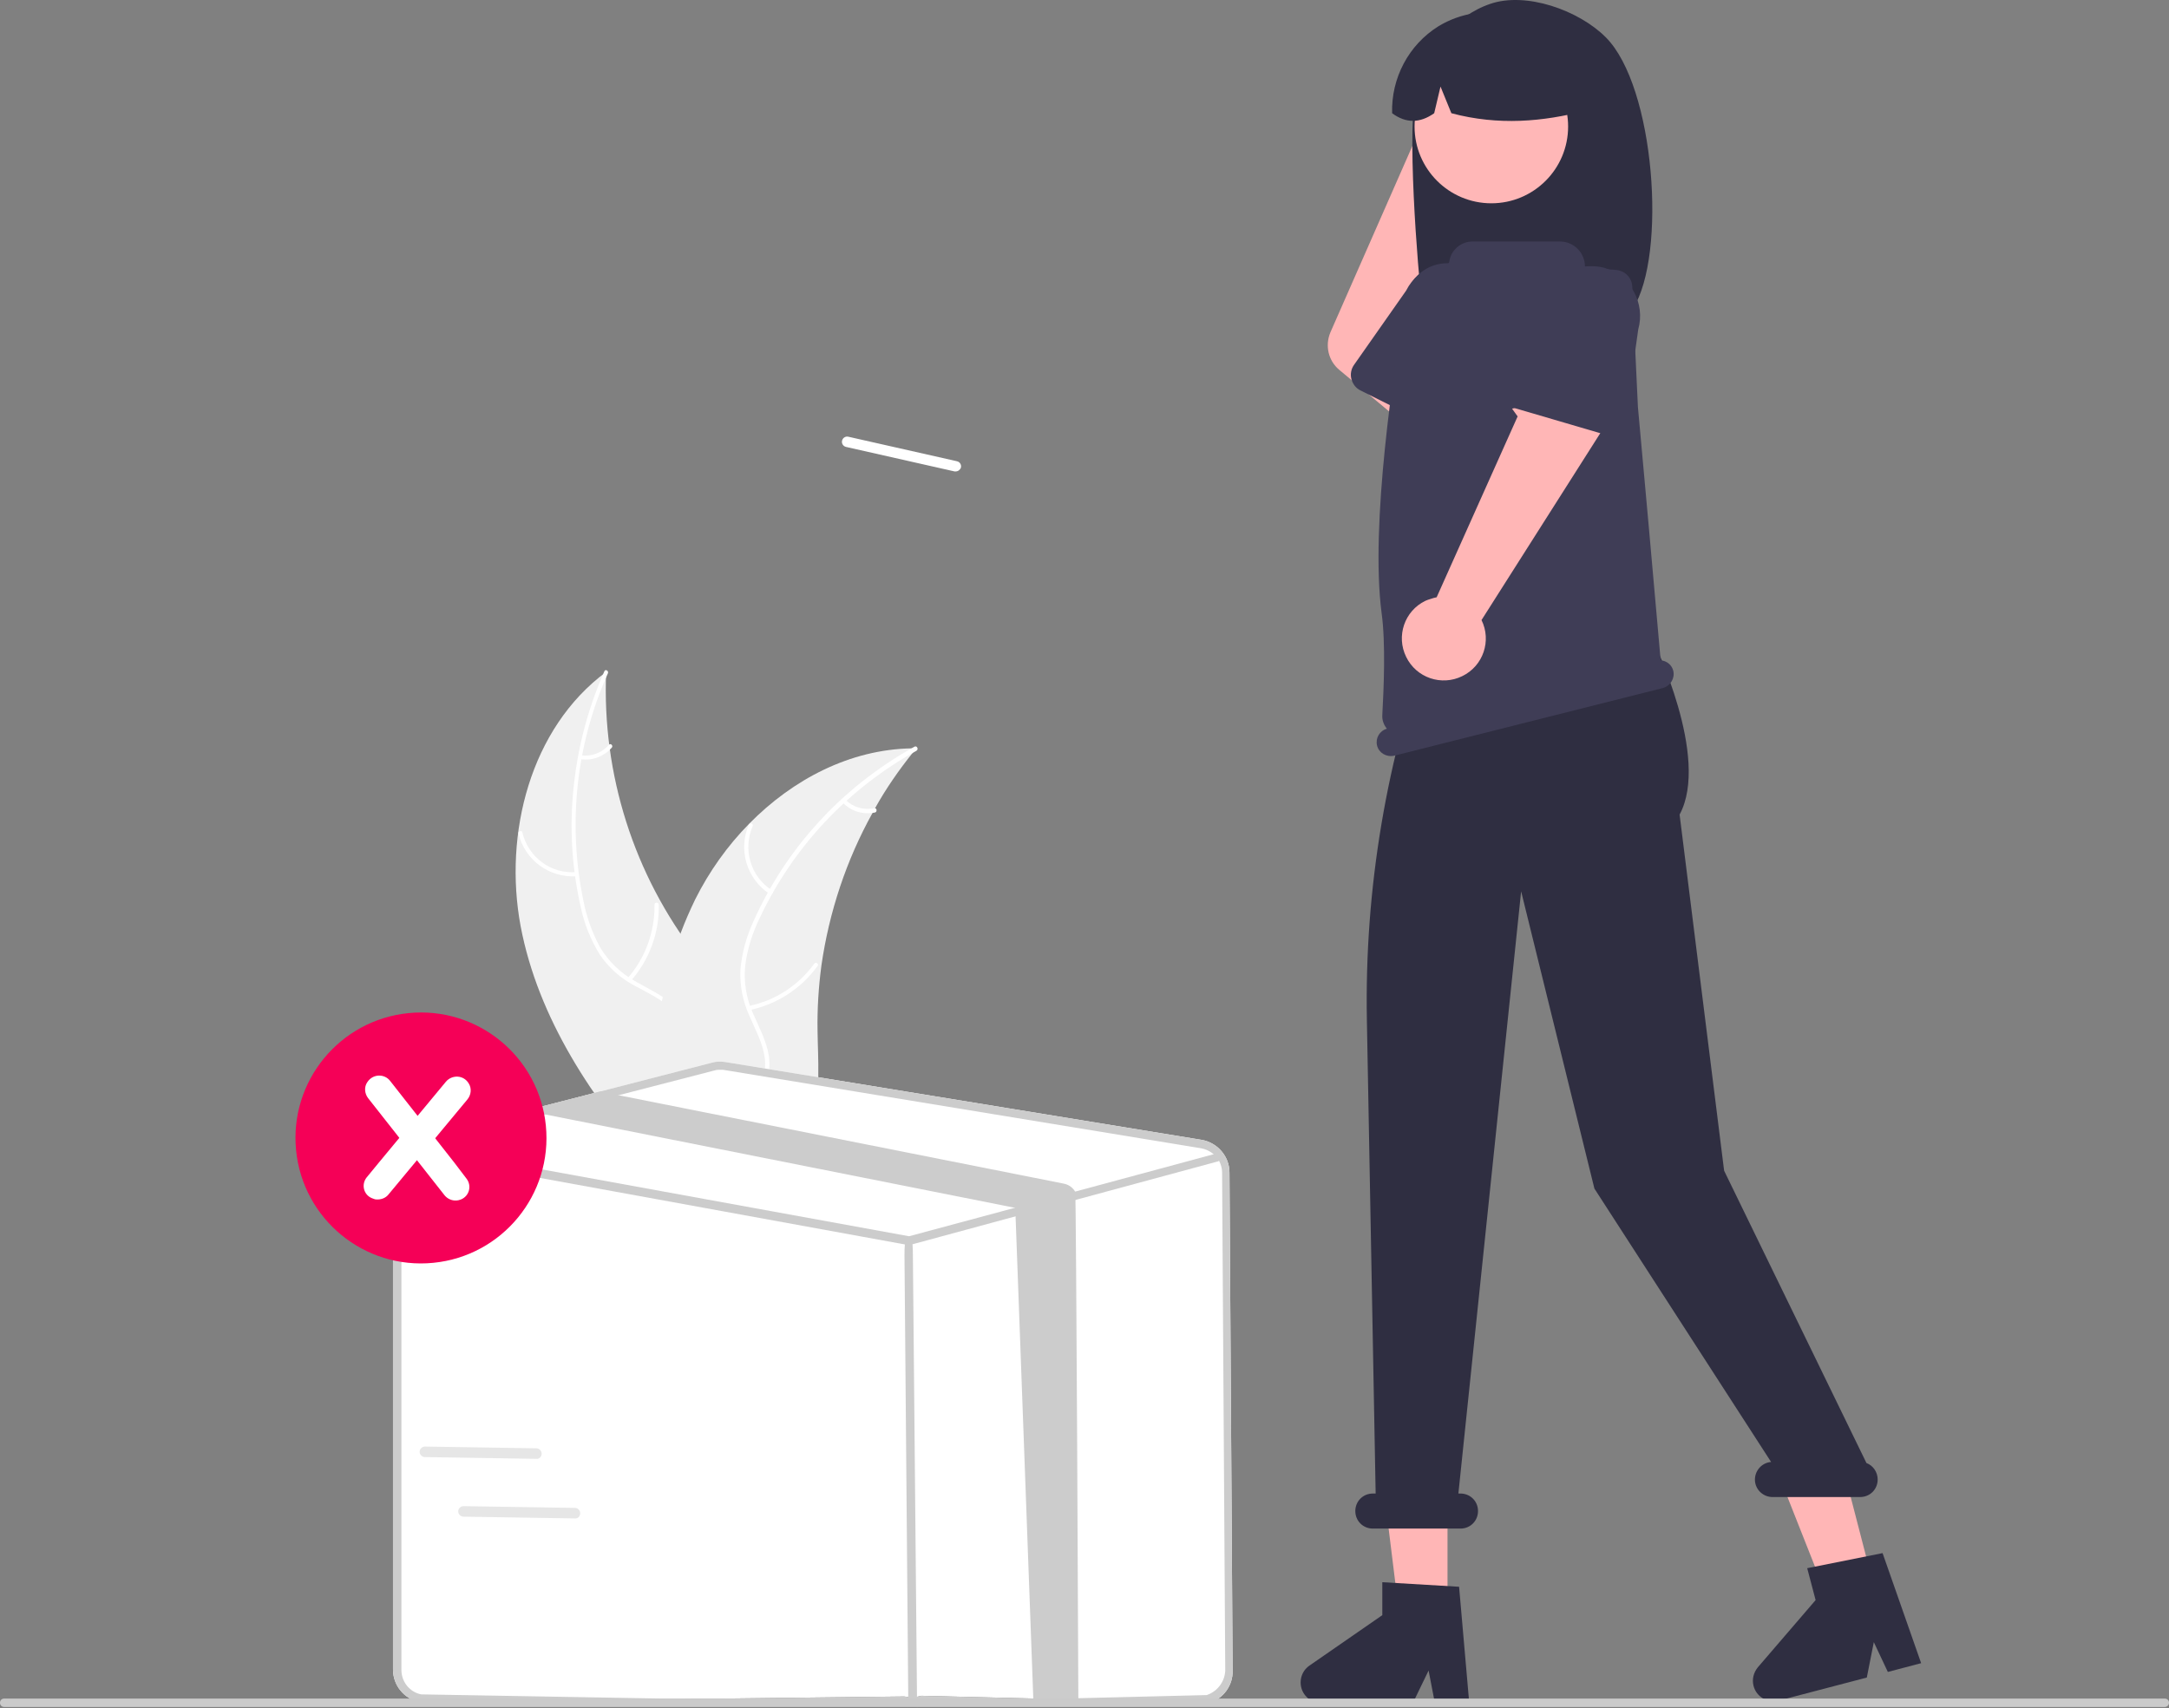 <?xml version="1.0" encoding="utf-8"?>
<!-- Generator: Adobe Illustrator 22.1.0, SVG Export Plug-In . SVG Version: 6.00 Build 0)  -->
<svg version="1.1" id="Layer_1" xmlns="http://www.w3.org/2000/svg" xmlns:xlink="http://www.w3.org/1999/xlink" x="0px" y="0px"
	 viewBox="0 0 618.7 487.3" style="enable-background:new 0 0 618.7 487.3;" xml:space="preserve">
<rect x="0" y="0" width="618.7" height="487.3" fill="#808080" stroke="none"/>
<style type="text/css">
	.st0{fill:#F0F0F0;}
	.st1{fill:#FFFFFF;}
	.st2{display:none;fill:#F50057;}
	.st3{fill:#FFB6B6;}
	.st4{fill:#3F3D56;}
	.st5{fill:#2F2E41;}
	.st6{fill:#FFB7B7;}
	.st7{fill:#CCCCCC;}
	.st8{display:none;fill:#FFFFFF;}
	.st9{display:none;fill:#3F3D56;}
	.st10{fill:#CACACA;}
	.st11{fill:#F50057;}
	.st12{fill:#E6E6E6;}
</style>
<path class="st0" d="M148.5,264.2c-4.9-26.4,2.8-56.5,24.4-72.5c-1.2,29.2,7.9,57.9,25.8,81c6.9,8.9,15.6,18.1,15.3,29.3
	c-0.2,7-4,13.5-9,18.5c-5,4.9-11.2,8.5-17.2,12L187,334C169.1,313.9,153.5,290.6,148.5,264.2z"/>
<path class="st1" d="M173.4,192.1c-9.1,20.3-11.5,43-7,64.8c0.9,4.7,2.5,9.2,4.8,13.4c2.4,4,5.8,7.3,9.9,9.6c3.8,2.2,7.9,4,11.1,7
	c3.2,3.2,5,7.7,4.7,12.2c-0.2,5.6-2.3,10.9-4.6,15.9c-2.5,5.6-5.3,11.4-5.1,17.7c0,0.8-1.2,0.7-1.2,0c-0.3-11,7.6-19.8,9.4-30.3
	c0.8-4.9,0.2-10.1-3.3-13.9c-3-3.3-7.3-5.2-11.1-7.3c-4-2.1-7.5-5.2-10-9c-2.5-4.1-4.3-8.5-5.3-13.2c-2.4-10.5-3.2-21.3-2.3-32
	c1-12.3,4-24.2,9-35.5C172.7,190.8,173.7,191.4,173.4,192.1L173.4,192.1z"/>
<path class="st1" d="M164.5,250c-7.8,0.5-14.8-4.6-16.6-12.2c-0.2-0.7,1-1,1.1-0.3c1.7,7.1,8.2,11.9,15.4,11.3
	C165.3,248.7,165.3,249.9,164.5,250L164.5,250z"/>
<path class="st1" d="M179,279.1c5.1-5.8,7.8-13.3,7.7-21c0-0.8,1.2-0.7,1.2,0c0.2,8-2.7,15.8-8,21.8
	C179.3,280.5,178.5,279.6,179,279.1L179,279.1z"/>
<path class="st1" d="M165.7,215.5c3,0.4,6-0.7,8-3c0.5-0.6,1.3,0.3,0.8,0.8c-2.2,2.5-5.5,3.8-8.8,3.3c-0.3,0-0.6-0.3-0.6-0.6
	C165.1,215.7,165.3,215.5,165.7,215.5L165.7,215.5z"/>
<path class="st0" d="M261.3,213.6c-0.3,0.4-0.6,0.7-0.9,1.1c-4,5-7.7,10.3-10.8,15.9c-0.3,0.4-0.5,0.9-0.7,1.3
	c-7.5,13.5-12.4,28.3-14.6,43.6c-0.8,6.1-1.2,12.2-1.1,18.4c0.1,8.5,1,17.7-1.6,25.5c-0.3,0.8-0.6,1.6-0.9,2.4L188.8,335
	c-0.1,0-0.2,0-0.3,0l-1.6,0.6c0-0.3,0-0.6-0.1-1c0-0.2,0-0.4,0-0.6c0-0.1,0-0.2,0-0.4c0,0,0-0.1,0-0.1c0-0.1,0-0.2,0-0.3
	c-0.1-1.8-0.2-3.7-0.3-5.5c0,0,0,0,0,0c-0.7-14.1-0.3-28.3,2.3-42.1c0.1-0.4,0.2-0.8,0.3-1.3c1.2-6.2,2.9-12.3,5.1-18.2
	c1.2-3.2,2.6-6.4,4.1-9.5c4-8,9.2-15.3,15.4-21.6c12.5-12.7,28.8-21.2,46.4-21.5C260.4,213.6,260.9,213.6,261.3,213.6z"/>
<path class="st1" d="M261.4,214.2c-19.5,10.8-35.1,27.4-44.6,47.5c-2.1,4.3-3.6,8.9-4.2,13.6c-0.5,4.6,0.2,9.3,2.1,13.6
	c1.7,4,3.9,7.9,4.6,12.3c0.7,4.5-0.7,9.1-3.6,12.6c-3.5,4.4-8.4,7.3-13.3,9.9c-5.4,2.9-11.1,5.9-14.7,11c-0.4,0.6-1.4-0.1-0.9-0.7
	c6.4-8.9,18-11.2,25.7-18.5c3.6-3.4,6.2-7.9,5.7-13.1c-0.4-4.5-2.7-8.5-4.4-12.5c-1.9-4.1-2.8-8.7-2.6-13.2
	c0.4-4.8,1.7-9.4,3.7-13.8c4.4-9.8,10.2-18.9,17.4-27c8.1-9.2,17.8-16.9,28.6-22.9C261.6,212.7,262.1,213.8,261.4,214.2L261.4,214.2
	z"/>
<path class="st1" d="M219.5,255c-6.5-4.2-9-12.6-5.9-19.7c0.3-0.7,1.4-0.3,1.1,0.4c-2.9,6.6-0.6,14.4,5.5,18.3
	C220.9,254.5,220.2,255.4,219.5,255L219.5,255z"/>
<path class="st1" d="M213.6,287c7.5-1.5,14.2-5.9,18.7-12.1c0.4-0.6,1.4,0.1,0.9,0.7c-4.7,6.5-11.7,11-19.5,12.6
	C213,288.3,212.8,287.1,213.6,287L213.6,287z"/>
<path class="st1" d="M241.2,228.2c2.1,2.1,5.2,3,8.2,2.4c0.7-0.2,0.9,1,0.2,1.2c-3.3,0.7-6.7-0.3-9.1-2.7c-0.2-0.2-0.3-0.6-0.1-0.8
	C240.6,228,241,228,241.2,228.2L241.2,228.2z"/>
<path class="st2" d="M326.9,69.1c0.1,0.6,0.2,1.2,0.3,1.9l49,28.2l11.9-6.9l12.7,16.6l-19.9,14.2c-3.3,2.4-7.8,2.2-10.9-0.3
	L319.4,83c-6.2,2.3-13.1-0.9-15.4-7.1c-2.3-6.2,0.9-13.1,7.1-15.4s13.1,0.9,15.4,7.1C326.7,68.1,326.8,68.6,326.9,69.1L326.9,69.1z"
	/>
<path class="st3" d="M420.8,39.7c-0.6,0.3-1.1,0.5-1.7,0.7l-15.1,54.5l9.6,9.8l-12.9,16.4L382,105.5c-3.1-2.6-4.1-6.9-2.5-10.7
	l25.9-58.9c-3.8-5.4-2.4-12.9,3-16.7c5.4-3.8,12.9-2.4,16.7,3s2.4,12.9-3,16.7C421.6,39.2,421.2,39.5,420.8,39.7L420.8,39.7z"/>
<path class="st4" d="M385.5,108.2c-0.4-1.4-0.1-3,0.8-4.2l14.8-21.1c3.5-7,12.1-9.9,19.1-6.4c7,3.5,9.9,12,6.4,19l-8.1,24.5
	c-0.9,2.7-3.8,4.2-6.5,3.3c-0.2-0.1-0.5-0.2-0.7-0.3l-23.2-11.6C386.8,110.8,385.9,109.6,385.5,108.2z"/>
<polygon class="st3" points="412.9,459.6 399,459.6 392.4,406.1 412.9,406.1 "/>
<polygon class="st3" points="534.1,451 520.7,454.5 500.9,404.4 520.7,399.3 "/>
<polygon class="st3" points="457.8,131.4 460.9,139.6 460.3,147.8 398.9,169 401.9,133.3 408.8,125.2 "/>
<g>
	<path class="st5" d="M404.2,24.5c3.3-10.4,10.6-19.9,20.9-23.4c10.2-3.5,25.2,1.8,32.9,9.5c14.1,14,17.5,62.2,7.8,77.4
		c-1.9-0.1-8.6-0.2-10.5-0.2l-2.8-9.2v9.1c-15.2-0.5-31-0.2-46.8,0.1C404.4,77,401,34.8,404.2,24.5z"/>
	<circle class="st6" cx="425.4" cy="36.1" r="21.9"/>
	<path class="st5" d="M410.3,7.5c13-7.9,29.9-3.8,37.9,9.2c2.7,4.5,4.1,9.6,4,14.9c-12,3.1-24.7,4.3-38.2,0.7l-3.1-7.6l-1.8,7.6
		c-4.1,2.9-8.1,2.9-12,0C396.8,22.3,401.8,12.8,410.3,7.5z"/>
</g>
<path class="st5" d="M419.1,485.9h-9.8l-1.8-9.3l-4.5,9.3h-26.1c-3.2,0-5.9-2.6-5.9-5.9c0-1.9,0.9-3.7,2.5-4.8l20.8-14.4v-9.4
	l21.9,1.3L419.1,485.9z"/>
<path class="st5" d="M548,474.5l-9.5,2.5l-4-8.5l-2,10.1l-25.2,6.6c-3.1,0.8-6.3-1.1-7.1-4.2c-0.5-1.9,0-3.8,1.2-5.3l16.5-19.2
	l-2.4-9.1l21.5-4.3L548,474.5z"/>
<path class="st5" d="M532.4,417.4l-40.6-83.4l-12.7-101.6c8.8-16.3-7.5-49.5-7.5-49.5v-13.9l-63.2,11.9v0
	c-12.9,35.3-19.2,72.6-18.5,110.2l2.5,135h-0.8c-2.8,0-5,2.2-5,5s2.2,5,5,5h25c2.8,0,5-2.2,5-5s-2.2-5-5-5h-0.6l17.9-171.8
	l20.9,84.8l50.4,78c-2.7,0.2-4.8,2.6-4.6,5.4c0.2,2.6,2.4,4.6,5,4.6h25c2.8,0,5-2.2,5-5C535.6,420,534.3,418.1,532.4,417.4z"/>
<path class="st4" d="M477.3,191.4L477.3,191.4c-0.4-1.7-1.9-2.9-3.6-3c-0.8-9.5-6.3-70.6-6.5-72.4l0-0.1l-1.6-34.1
	c-0.1-2.6-2.1-4.6-4.7-4.8l-8.4-0.6c-0.2,0-0.4-0.2-0.4-0.4c0-3.9-3.2-7.1-7.1-7.1l0,0H420c-3.3,0-6.2,2.5-6.6,5.8
	c0,0.2-0.2,0.4-0.4,0.4l0,0C407.1,75,402,79.2,401,85c-3.4,19.8-10.2,64.8-6.9,89.9c1.2,8.7,0.6,21.8,0.2,29.1
	c-0.1,1.4,0.4,2.8,1.3,3.9c-2.1,0.6-3.3,2.7-2.8,4.8h0c0.5,2.1,2.7,3.4,4.9,2.9l76.6-19.3C476.5,195.7,477.8,193.5,477.3,191.4z"/>
<path class="st1" d="M350.7,334.5c0-4.6-3.4-8.5-7.9-9.3L206.9,303c-1.3-0.2-2.6-0.2-3.9,0.2l-31.8,8.2l-18.3,4.7l-33.7,8.7
	c-4.2,1.1-7.1,4.9-7.1,9.2v142.3c0,4.5,3.1,8.3,7.5,9.3l138.3-1.6c0.6,0.1,1.3,0.2,2,0.2c1,0,1.9-0.1,2.9-0.4l82.2,2
	c4-1.2,6.7-5,6.6-9.1L350.7,334.5z"/>
<path class="st7" d="M350.7,334.5c0-4.6-3.4-8.5-7.9-9.3L206.9,303c-1.3-0.2-2.6-0.2-3.9,0.2l-31.8,8.2l-18.3,4.7l-33.7,8.7
	c-4.2,1.1-7.1,4.9-7.1,9.2v142.3c0,4.5,3.1,8.3,7.5,9.3l138.3-1.6c0.6,0.1,1.3,0.2,2,0.2c1,0,1.9-0.1,2.9-0.4l82.2,2
	c4-1.2,6.7-5,6.6-9.1L350.7,334.5z M344.2,483.6l-82.2,2c-1.2,0.4-2.4,0.4-3.6,0.2l-138.3-2.4c-3.3-0.7-5.6-3.6-5.6-7V334
	c0-3,1.9-5.7,4.7-6.7c0.2-0.1,0.4-0.2,0.7-0.2l35.7-9.2l21.1-5.5l27.1-7c0.6-0.2,1.2-0.2,1.8-0.2c0.4,0,0.8,0,1.2,0.1l135.8,22.3
	c2.2,0.4,4.1,1.7,5.2,3.7c0.5,1,0.8,2.1,0.8,3.2l0.9,142.2C349.3,479.9,347.2,482.6,344.2,483.6z"/>
<path class="st7" d="M347.5,331.3c-0.1,0.1-0.2,0.1-0.3,0.1l-39.9,10.8l-12.4,3.4l-35.4,9.6c-0.1,0-0.2,0-0.3,0c-0.1,0-0.1,0-0.2,0
	l-142.6-26l-0.5-0.1c-0.6-0.1-1.1-0.7-0.9-1.4c0.1-0.6,0.7-1.1,1.4-1l2.9,0.5l140,25.5l30.5-8.2l17.1-4.6l39.3-10.6l0.6-0.2
	c0.6-0.1,1.1,0.1,1.4,0.6c0,0.1,0.1,0.1,0.1,0.2C348.2,330.5,348,331.1,347.5,331.3z"/>
<path class="st7" d="M260.3,484.5c-0.7,0-1.2-0.5-1.2,2.8L258,358.1c0-4.7,0.5-5.2,1.2-5.2h0c0.7,0,1.2,0.5,1.2,5.2l1.2,129.3
	C261.5,484,261,484.5,260.3,484.5L260.3,484.5z"/>
<path class="st7" d="M307.6,486l-12.8,0.1l-5.2-141.5L155.8,318c-0.1,0-0.3-0.1-0.4-0.1c-1-0.3-1.9-0.9-2.5-1.8l18.3-4.7l5.4,1.1
	l126.9,25.2c1.4,0.3,2.5,1.1,3.2,2.3C307,340.7,307.6,485.2,307.6,486z"/>
<path class="st8" d="M409.9,75.5c0-3.5-2.6-6.4-6-7L301.6,51.7c-1-0.2-2-0.1-2.9,0.1l-24,6.2l-13.8,3.6l-25.4,6.6
	c-3.2,0.8-5.4,3.7-5.4,6.9V159c0,3.4,2.4,6.3,5.7,7L340,188.1c0.5,0.1,1,0.2,1.5,0.2c0.7,0,1.5-0.1,2.2-0.3l61.9-19.6
	c3-0.9,5-3.7,5-6.9L409.9,75.5z"/>
<path class="st2" d="M300.4,57.8c-0.1,0-0.1,0-0.2,0L237,74.2c-0.4,0.1-0.7,0.5-0.7,0.9V159c0,0.4,0.3,0.8,0.7,0.9L341.3,182
	c0.2,0,0.3,0,0.5,0l61.9-19.6c0.4-0.1,0.6-0.5,0.6-0.9l-0.7-86c0-0.4-0.3-0.8-0.7-0.9L300.5,57.9C300.5,57.9,300.4,57.8,300.4,57.8z
	"/>
<path class="st9" d="M409.9,75.5c0-3.5-2.6-6.4-6-7L301.6,51.7c-1-0.2-2-0.1-2.9,0.1l-24,6.2l-13.8,3.6l-25.4,6.6
	c-3.2,0.8-5.4,3.7-5.4,6.9V159c0,3.4,2.4,6.3,5.7,7L340,188.1c0.5,0.1,1,0.2,1.5,0.2c0.7,0,1.5-0.1,2.2-0.3l61.9-19.6
	c3-0.9,5-3.7,5-6.9L409.9,75.5z M405.1,166.7l-61.9,19.6c-0.9,0.3-1.8,0.3-2.7,0.1l-104.3-22.2c-2.5-0.5-4.2-2.7-4.2-5.2V75.1
	c0-2.2,1.4-4.3,3.5-5c0.2-0.1,0.3-0.1,0.5-0.2l26.9-6.9l15.9-4.1l20.4-5.3c0.4-0.1,0.9-0.2,1.3-0.2c0.3,0,0.6,0,0.9,0.1l102.4,16.8
	c1.7,0.3,3.1,1.3,3.9,2.8c0.4,0.8,0.6,1.6,0.6,2.4l0.7,86C408.8,163.9,407.3,166,405.1,166.7L405.1,166.7z"/>
<path class="st9" d="M407.5,73.1c-0.1,0-0.1,0.1-0.2,0.1l-30.1,8.1l-9.4,2.5l-26.7,7.2c-0.1,0-0.2,0-0.2,0c-0.1,0-0.1,0-0.2,0
	L233.3,71.5l-0.4-0.1c-0.5-0.1-0.8-0.6-0.7-1c0.1-0.5,0.6-0.8,1-0.7l2.2,0.4l105.5,19.2l23-6.2l12.9-3.5l29.6-8l0.5-0.1
	c0.4-0.1,0.9,0.1,1,0.5c0,0,0,0.1,0.1,0.1C408,72.5,407.9,72.9,407.5,73.1z"/>
<path class="st9" d="M341.8,188.5c-0.5,0-0.9-0.4-0.9-0.9L340,90.2c0-0.5,0.4-0.9,0.9-0.9h0c0.5,0,0.9,0.4,0.9,0.9l0.9,97.4
	C342.7,188.1,342.3,188.5,341.8,188.5L341.8,188.5z"/>
<path class="st9" d="M377.2,176.6l-9.4,2.5l-4-96.1L263.1,63c-0.1,0-0.2,0-0.3-0.1c-0.8-0.2-1.5-0.7-1.9-1.4l13.8-3.6l4,0.8l95.6,19
	c1,0.2,1.9,0.8,2.4,1.7C377,80.1,377.2,176,377.2,176.6z"/>
<path class="st2" d="M373,121.8c0.5,0.4,0.9,0.9,1.3,1.3l56.1-6.6l5.5-12.6l20.1,5.8l-7.5,23.2c-1.2,3.9-4.9,6.4-8.9,6.3l-64.3-1.8
	c-3.6,5.5-11,7.1-16.6,3.5c-5.5-3.6-7.1-11-3.5-16.6c3.6-5.5,11-7.1,16.6-3.5C372.2,121.2,372.6,121.5,373,121.8L373,121.8z"/>
<path class="st3" d="M408,170.9c0.6-0.2,1.2-0.4,1.8-0.5l23.1-51.6l-8-11.1l15.2-14.3l16.1,18.3c2.7,3,3,7.5,0.9,10.9l-34.5,54.3
	c2.9,5.9,0.5,13.1-5.5,16c-5.9,2.9-13.1,0.5-16-5.5c-2.9-5.9-0.5-13.1,5.5-16C407.1,171.2,407.6,171,408,170.9L408,170.9z"/>
<path class="st4" d="M428,117.5c-0.6-1.4-5.1-6.6-4.5-8l4-21.5c2.2-7.6,22.6-13.8,30.1-11.6c7.5,2.2,11.8,10.1,9.7,17.6l-3.6,25.6
	c-0.4,2.8-3,4.8-5.8,4.4c-0.2,0-0.5-0.1-0.7-0.2l-24.9-7.3C430.9,116.1,428.6,118.9,428,117.5z"/>
<path class="st10" d="M617.5,487H1.2c-0.7,0-1.2-0.5-1.2-1.2c0-0.7,0.5-1.2,1.2-1.2h616.3c0.7,0,1.2,0.5,1.2,1.2
	C618.7,486.5,618.1,487,617.5,487z"/>
<ellipse transform="matrix(0.995 -9.853763e-02 9.853763e-02 0.995 -31.412 13.416)" class="st11" cx="120.1" cy="324.7" rx="35.8" ry="35.8"/>
<path class="st8" d="M115.2,343.4c-1.3,0-2.4-0.6-3.2-1.6l-9.8-13c-1.3-1.8-1-4.3,0.8-5.6c1.8-1.3,4.3-1,5.6,0.8c0,0,0,0,0,0
	l6.4,8.5l16.4-24.6c1.2-1.8,3.7-2.3,5.5-1.1c1.8,1.2,2.3,3.7,1.1,5.5c0,0,0,0,0,0l-19.5,29.3c-0.7,1.1-1.9,1.7-3.2,1.8
	C115.3,343.3,115.3,343.4,115.2,343.4z"/>
<g>
	<path class="st1" d="M107.3,342.2c-0.3,0-0.8-0.2-1.3-0.4c-2.3-1-3-3.9-1.4-5.9l3.7-4.5l18.9-22.8c1.7-2,5-2,6.5,0.5
		c0.9,1.4,0.7,3.3-0.4,4.6l0,0l-22.5,27.1C110,341.8,108.7,342.3,107.3,342.2C107.4,342.2,107.3,342.2,107.3,342.2z"/>
	<path class="st1" d="M130.2,342.5c-1.3,0.1-2.6-0.5-3.4-1.5L105,313.3l0,0c-1-1.3-1.2-3.2-0.2-4.6c1.6-2.4,4.9-2.4,6.5-0.3
		l18.3,23.3l3.5,4.6c1.5,2,0.8,4.9-1.6,5.9C131,342.4,130.5,342.5,130.2,342.5C130.2,342.5,130.2,342.5,130.2,342.5z"/>
</g>
<path class="st1" d="M272.6,134.5c-0.1,0-0.2,0-0.3,0l-31-7c-0.8-0.2-1.3-1-1.1-1.8s1-1.3,1.8-1.1l31,7c0.8,0.2,1.3,1,1.1,1.8
	C273.9,134,273.3,134.5,272.6,134.5z"/>
<path class="st12" d="M153.3,416.2c-0.1,0-0.2,0-0.3,0l-31.8-0.5c-0.8,0-1.5-0.7-1.5-1.5c0-0.8,0.7-1.5,1.5-1.5l31.8,0.5
	c0.8,0,1.5,0.7,1.5,1.5C154.5,415.5,154,416.1,153.3,416.2L153.3,416.2z"/>
<path class="st12" d="M164.3,433.2c-0.1,0-0.2,0-0.3,0l-31.8-0.5c-0.8,0-1.5-0.7-1.5-1.5c0-0.8,0.7-1.5,1.5-1.5l31.8,0.5
	c0.8,0,1.5,0.7,1.5,1.5C165.5,432.5,165,433.1,164.3,433.2L164.3,433.2z"/>
</svg>
